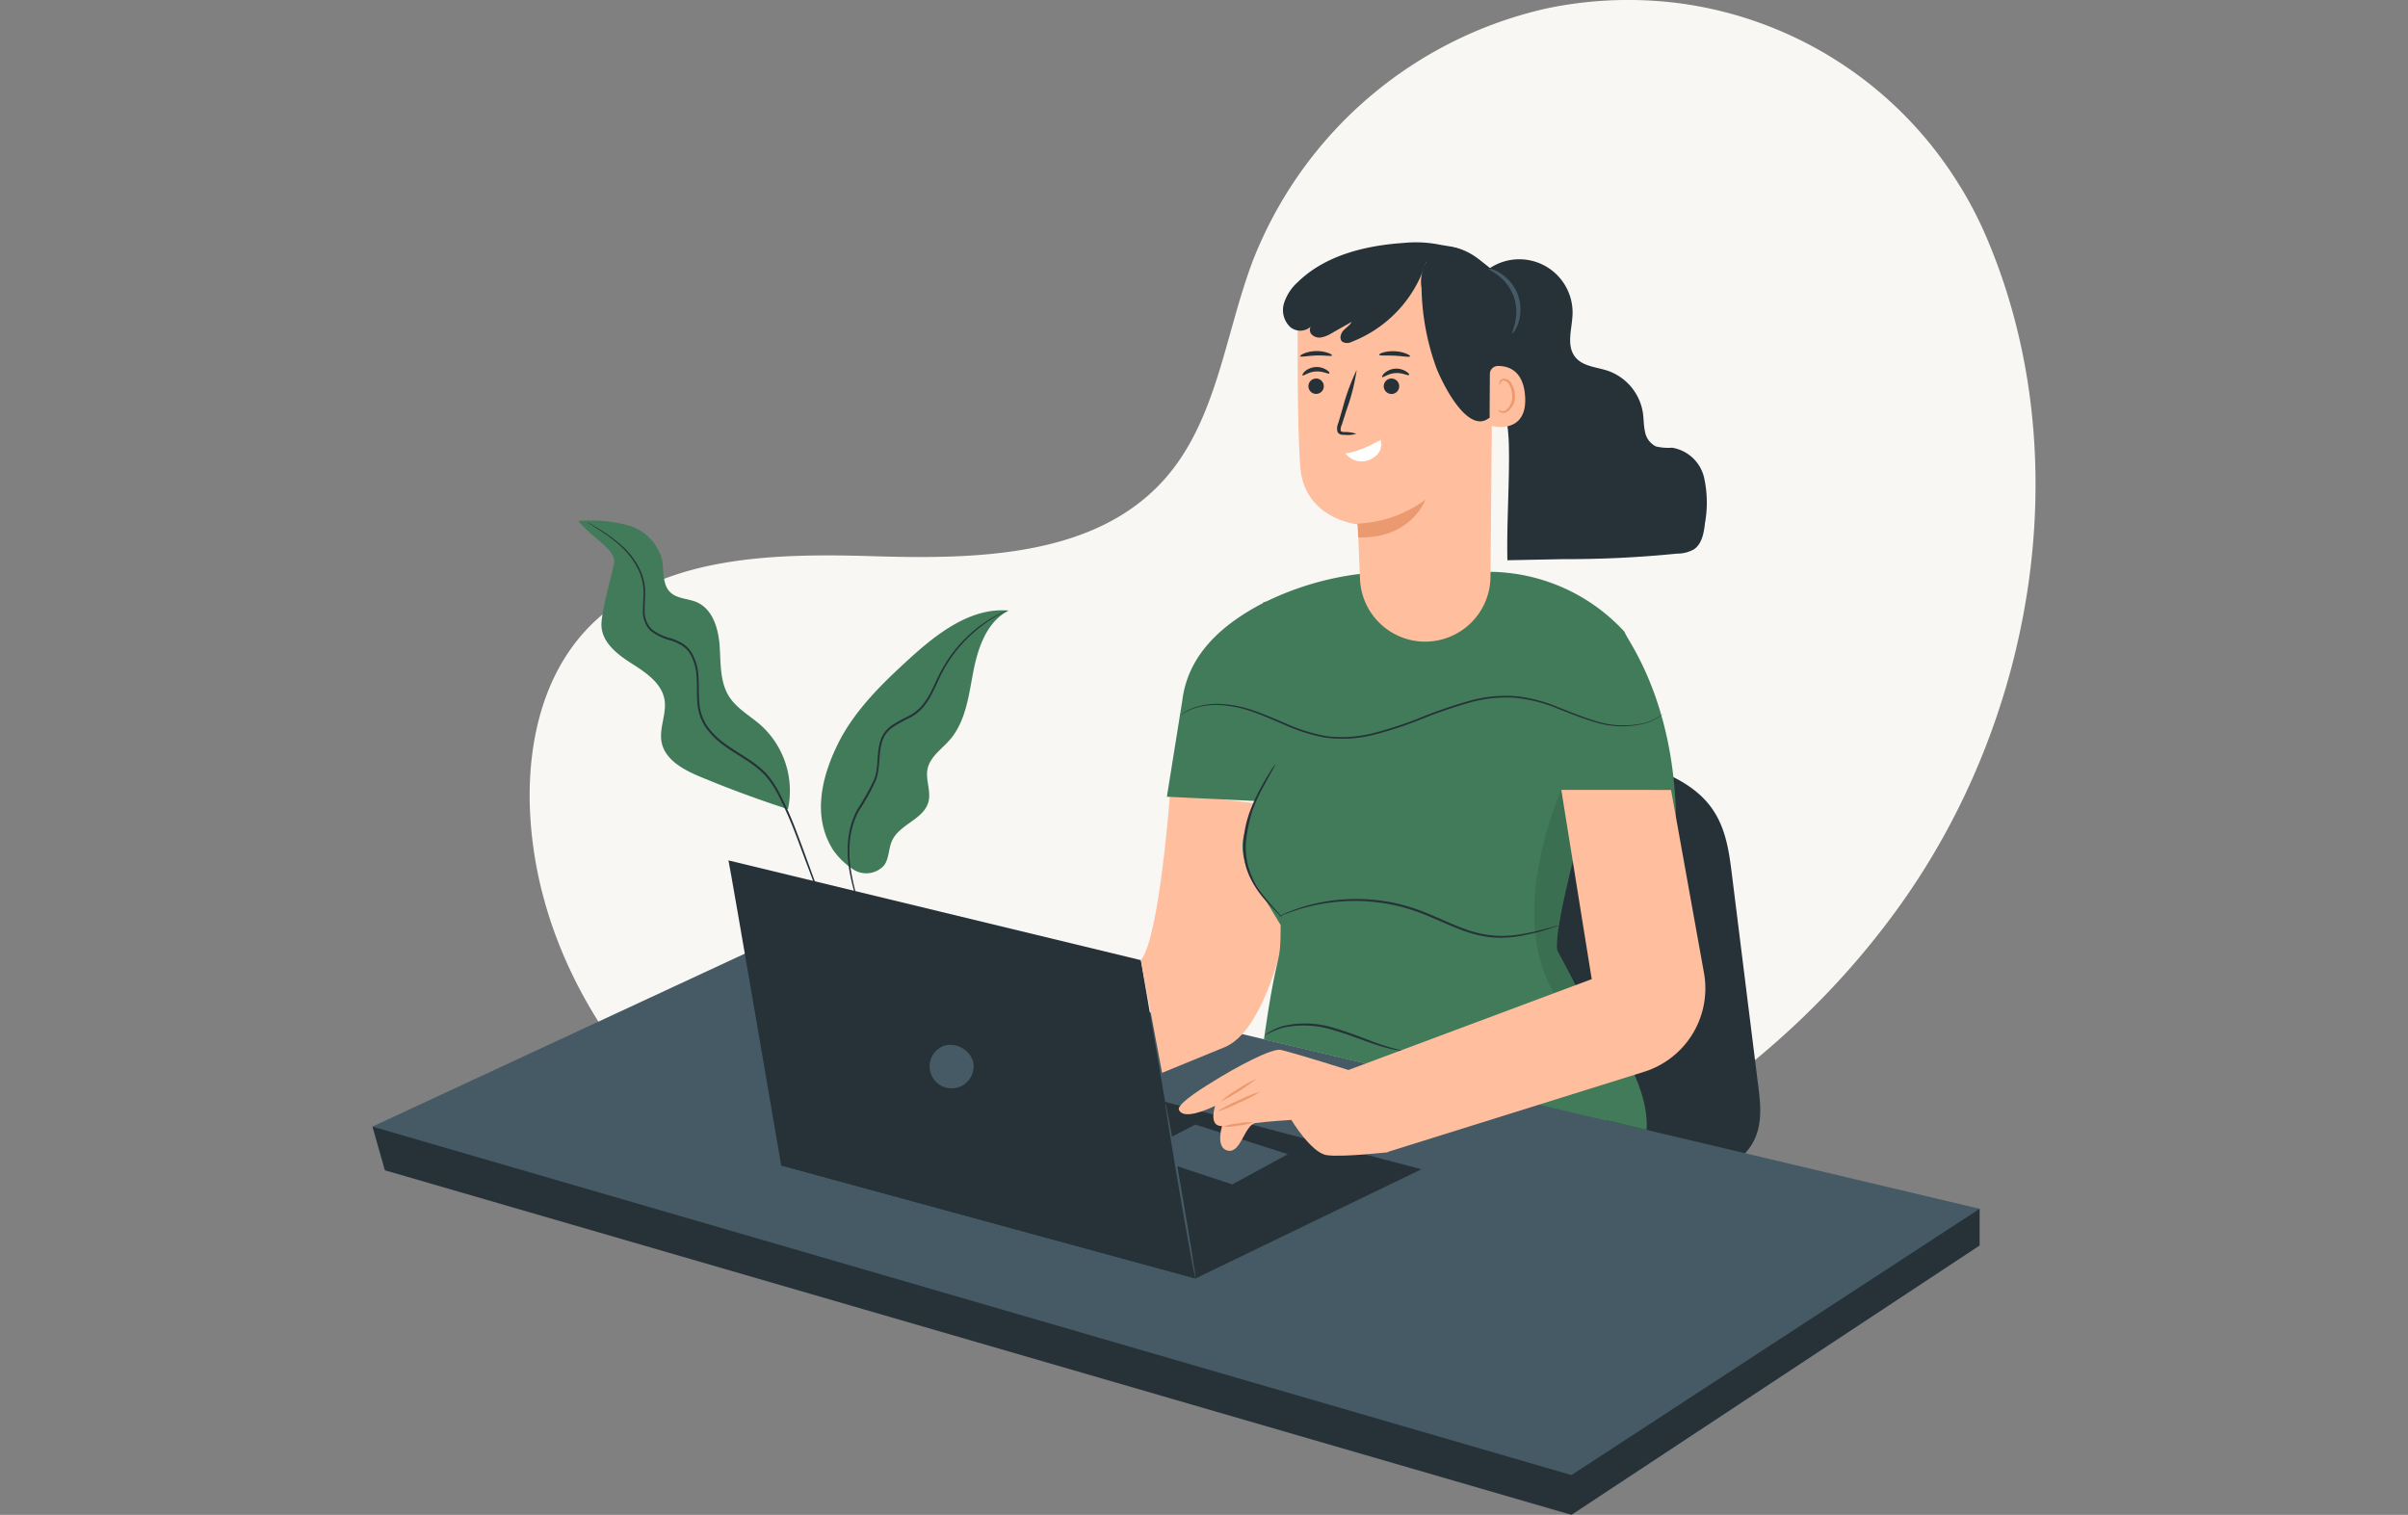 <svg xmlns="http://www.w3.org/2000/svg" xmlns:xlink="http://www.w3.org/1999/xlink" width="302" height="190" viewBox="0 0 302 190"><rect x="0" y="0" width="302" height="190" fill="#808080" stroke="none"/><defs><style>.a{fill:#bce0fd;}.b{clip-path:url(#a);}.c{fill:#f8f7f4;}.d{fill:#417b5a;}.e{fill:#263238;}.f{fill:#455a64;}.g{fill:#ffbe9d;}.h{opacity:0.1;}.i{fill:#fff;}.j{fill:#eb996e;}</style><clipPath id="a"><rect class="a" width="302" height="190" transform="translate(600 551)"/></clipPath></defs><g class="b" transform="translate(-600 -551)"><g transform="translate(625.433 500.052)"><path class="c" d="M220.42,74.355a48.246,48.246,0,0,1,3.213,6.2c11.3,26.252,6.651,58.225-9.415,81.987-16.886,24.946-44.986,41.092-74.521,46.973-21.09,4.2-43.776,3.347-63.044-6.2S42.217,174.588,41.06,153.1c-.439-8.114,1.285-16.725,6.694-22.777,8.644-9.672,23.393-10.009,36.358-9.613s27.7.1,36.39-9.533c6.673-7.4,7.653-18.139,11.166-27.463a51.694,51.694,0,0,1,36.979-31.731,49.886,49.886,0,0,1,16.918-.573A48.752,48.752,0,0,1,220.42,74.371Z"/><path class="d" d="M47.128,116.31c1.773,2.228,4.772,3.551,4.445,5.318-.295,1.575-1.7,6.336-1.569,7.931.166,2.078,2.073,3.524,3.829,4.638s3.711,2.437,4.07,4.488c.311,1.773-.707,3.588-.359,5.355.434,2.239,2.79,3.481,4.895,4.354q5.393,2.244,10.952,4.043A11.107,11.107,0,0,0,70,141.92c-1.36-1.2-3.047-2.1-4.011-3.636-1.151-1.837-1.018-4.156-1.167-6.314s-.862-4.606-2.844-5.479c-1.1-.487-2.485-.423-3.347-1.259-1.071-1.034-.75-2.785-1.071-4.236a6.143,6.143,0,0,0-4.252-4.167,18.226,18.226,0,0,0-6.175-.536"/><path class="d" d="M78.966,157.408c-2.464-4-1.435-8.8.621-13.024s5.5-7.589,8.965-10.754,7.749-6.534,12.51-6.095c-2.731,1.376-3.851,4.654-4.429,7.664s-.948,6.255-2.967,8.569c-1.012,1.157-2.453,2.1-2.769,3.61-.284,1.366.466,2.806.107,4.15-.584,2.185-3.62,2.8-4.557,4.857-.455,1-.359,2.217-1,3.1a3.007,3.007,0,0,1-3.749.589,9.14,9.14,0,0,1-2.9-2.913"/><path class="e" d="M79.882,168.7a16.689,16.689,0,0,1-1.242-2.223c-.718-1.478-1.607-3.685-2.613-6.427-.536-1.376-1.071-2.881-1.687-4.483a47,47,0,0,0-2.228-5.007,11.916,11.916,0,0,0-1.644-2.421,13.431,13.431,0,0,0-2.4-1.9c-.878-.573-1.8-1.114-2.678-1.762a9.581,9.581,0,0,1-2.362-2.356,6.271,6.271,0,0,1-1.012-3.187c-.08-1.1,0-2.174-.1-3.213a6.159,6.159,0,0,0-.873-2.876,3.256,3.256,0,0,0-1.055-.991,6.427,6.427,0,0,0-1.317-.584,6.752,6.752,0,0,1-2.565-1.253,3.438,3.438,0,0,1-.905-2.533c0-.873.1-1.7.07-2.485a6.534,6.534,0,0,0-.471-2.2,9.308,9.308,0,0,0-2.228-3.186,17.367,17.367,0,0,0-2.324-1.842c-.675-.455-1.216-.793-1.58-1.023l-.412-.262a.814.814,0,0,1-.139-.1l.15.075.428.241c.375.214.926.536,1.607.98a16.939,16.939,0,0,1,2.372,1.821,9.372,9.372,0,0,1,2.3,3.213,6.609,6.609,0,0,1,.5,2.265c.032.814-.07,1.644-.054,2.5a3.213,3.213,0,0,0,.846,2.356,6.468,6.468,0,0,0,2.48,1.184,7.037,7.037,0,0,1,1.371.605,3.556,3.556,0,0,1,1.119,1.071,6.346,6.346,0,0,1,.916,2.994c.091,1.071.027,2.142.112,3.213a5.987,5.987,0,0,0,.964,3.053,9.318,9.318,0,0,0,2.3,2.287c.868.637,1.794,1.178,2.678,1.762a13.545,13.545,0,0,1,2.447,1.939,12.414,12.414,0,0,1,1.682,2.49,47.084,47.084,0,0,1,2.212,5.045c.621,1.607,1.157,3.117,1.66,4.493,1,2.753,1.837,4.965,2.522,6.453.353.734.621,1.312.841,1.682.1.177.171.321.236.434a.691.691,0,0,1,.08.166Z"/><path class="e" d="M100.95,127.46a2.319,2.319,0,0,1-.423.23c-.278.139-.691.353-1.2.659a18.043,18.043,0,0,0-3.9,3.149,17.594,17.594,0,0,0-2.1,2.747,18.8,18.8,0,0,0-.921,1.7c-.284.6-.536,1.232-.878,1.864a9.147,9.147,0,0,1-1.184,1.848,5.891,5.891,0,0,1-1.821,1.392,17.813,17.813,0,0,0-2.024,1.135,3.4,3.4,0,0,0-1.317,1.853c-.45,1.526-.209,3.181-.728,4.686a25.482,25.482,0,0,1-2.142,3.883,9.865,9.865,0,0,0-1.146,3.749,14.4,14.4,0,0,0,.07,3.454,29.991,29.991,0,0,0,1.194,4.89c.177.536.316.985.418,1.307a2.549,2.549,0,0,1,.129.461.472.472,0,0,1-.054-.107q-.048-.139-.129-.337c-.112-.289-.273-.728-.466-1.291a27.387,27.387,0,0,1-1.285-4.895,14.412,14.412,0,0,1-.107-3.5,9.988,9.988,0,0,1,1.151-3.856,31.135,31.135,0,0,0,2.142-3.845c.536-1.43.252-3.063.718-4.681a3.7,3.7,0,0,1,1.419-2,18.452,18.452,0,0,1,2.062-1.151,5.677,5.677,0,0,0,1.746-1.328,8.954,8.954,0,0,0,1.157-1.789c.316-.621.594-1.248.889-1.853a18.623,18.623,0,0,1,.943-1.714,17.614,17.614,0,0,1,2.142-2.763,17.036,17.036,0,0,1,3.99-3.1,12.886,12.886,0,0,1,1.232-.616,3.6,3.6,0,0,1,.428-.177Z"/><path class="e" d="M160.878,146.306c5.023-.434,10.127-.868,15.124-.268s9.945,2.394,12.655,5.521c2.276,2.63,2.721,5.891,3.106,8.97l3.31,26.59c.284,2.255.536,4.595-.461,6.737-2.206,4.686-10.331,6.9-16.805,5.436a19.954,19.954,0,0,1-13.469-10.422c-2.308-4.659-2.6-9.7-2.871-14.653l-1.473-26.943.653-.428"/><path class="e" d="M21.277,192.25l1.558,5.479,148.818,43.219,51.188-33.782V202.56Z"/><path class="f" d="M74.66,167.455l148.18,35.105-51.187,33.4L21.277,192.25Z"/><path class="e" d="M152.839,197.6l-28.341,13.7L72.54,197.124l25.508-13.935Z"/><path class="f" d="M121.59,197.017l7.524,2.485,6.967-3.786-11.595-3.722-6.769,3.513Z"/><path class="e" d="M65.926,158.864c.236.943,6.614,38.259,6.614,38.259l51.948,14.171-6.839-39.92Z"/><path class="f" d="M120.717,189.257c.075,0,.985,4.911,2.03,10.995s1.832,11.032,1.751,11.043-.98-4.911-2.024-10.995S120.642,189.267,120.717,189.257Z"/><path class="f" d="M96.607,184.094a2.759,2.759,0,1,1-3.69-1.971A2.978,2.978,0,0,1,96.607,184.094Z"/><path class="g" d="M117.649,171.375c2.314-2.678,3.658-20.886,3.658-20.886l17.137,1.928h0s-2.469,26.676-10.3,29.878l-7.835,3.213"/><path class="d" d="M173.951,177.089s7.583,8.5,7.128,15.579l-13.458-3.213,5.189-12.387"/><path class="d" d="M184.763,153.305c-.332-14.883-6.212-22.166-6.453-23.109a23.2,23.2,0,0,0-17.137-7.53l-15.975.257a37.113,37.113,0,0,0-11.814,3.465l-.4.112v.08c-4.52,2.362-9.372,6.036-10.138,12.232l-1.933,12.066,11.107.536h0c-1.13,4.038-2.378,4.557-1.071,8.542l4.231,7.021c0,5.6-.375,2.206-2.094,14.347L176,191.5c2.49-2.453.594-9.1-6.046-21.192-.991-1.81,4.156-20.019,4.156-20.019l9.586,3.326"/><path class="e" d="M134.529,146.8a4.986,4.986,0,0,1-.386.76c-.268.482-.653,1.167-1.109,2.03a17.221,17.221,0,0,0-2.223,7.182,9.029,9.029,0,0,0,.734,4.043,13.125,13.125,0,0,0,1.816,2.871c.616.755,1.151,1.333,1.516,1.746a4.728,4.728,0,0,1,.536.648,5.482,5.482,0,0,1-.616-.594c-.386-.386-.948-.948-1.607-1.7a12.42,12.42,0,0,1-1.9-2.887,9.034,9.034,0,0,1-.782-4.161,13.25,13.25,0,0,1,.862-4.14,22.685,22.685,0,0,1,1.467-3.122c.477-.857.894-1.532,1.184-1.992A5.324,5.324,0,0,1,134.529,146.8Z"/><path class="e" d="M183.2,140.431l-.123.107c-.086.064-.209.171-.38.295a6.674,6.674,0,0,1-1.666.809,11.4,11.4,0,0,1-6.732-.22c-1.382-.407-2.844-1.007-4.413-1.607a18.788,18.788,0,0,0-5.163-1.333,16.6,16.6,0,0,0-5.837.589,60.389,60.389,0,0,0-6.025,2.067,47.128,47.128,0,0,1-6.084,1.992,16.066,16.066,0,0,1-5.95.343,21.785,21.785,0,0,1-5.147-1.607c-1.553-.664-2.983-1.307-4.343-1.751a14.636,14.636,0,0,0-3.749-.734,9.307,9.307,0,0,0-2.871.289,7.621,7.621,0,0,0-2.228,1.071s.037-.037.123-.107.214-.166.391-.284a6.925,6.925,0,0,1,1.682-.766,9.1,9.1,0,0,1,2.913-.343,14.374,14.374,0,0,1,3.813.7c1.376.434,2.817,1.071,4.37,1.724a22,22,0,0,0,5.1,1.607,15.836,15.836,0,0,0,5.853-.359,46.591,46.591,0,0,0,6.046-1.987,58.575,58.575,0,0,1,6.052-2.067,16.816,16.816,0,0,1,5.934-.584,18.882,18.882,0,0,1,5.216,1.371c1.575.611,3.021,1.216,4.386,1.633a11.617,11.617,0,0,0,6.646.305A7.605,7.605,0,0,0,183.2,140.431Z"/><path class="e" d="M170.031,167.037a1.608,1.608,0,0,1-.343.134l-1.007.321a26.957,26.957,0,0,1-3.792.905,13.925,13.925,0,0,1-2.678.161,12.854,12.854,0,0,1-3.058-.536c-2.1-.611-4.236-1.73-6.566-2.619a24.547,24.547,0,0,0-3.492-1,26.4,26.4,0,0,0-3.358-.423,24.3,24.3,0,0,0-5.714.391,23.343,23.343,0,0,0-3.749,1.034c-.434.139-.76.295-.985.375a1.606,1.606,0,0,1-.353.118,3.459,3.459,0,0,1,.332-.171c.22-.1.536-.262.969-.423a20.919,20.919,0,0,1,3.749-1.125,23.563,23.563,0,0,1,5.762-.455,26.007,26.007,0,0,1,3.4.412,24.245,24.245,0,0,1,3.535,1.012c2.356.894,4.472,2.014,6.544,2.63a12.965,12.965,0,0,0,2.994.536,14.167,14.167,0,0,0,2.678-.123,31,31,0,0,0,3.786-.814l1.023-.273A1.557,1.557,0,0,1,170.031,167.037Z"/><path class="e" d="M150.574,182.75a2.727,2.727,0,0,1-.712-.075,16.155,16.155,0,0,1-1.907-.45c-1.607-.439-3.7-1.35-6.095-2.057a12.4,12.4,0,0,0-6.293-.343,9.255,9.255,0,0,0-2.415,1.039.691.691,0,0,1,.134-.129,3.368,3.368,0,0,1,.434-.311,6.427,6.427,0,0,1,1.8-.793,12.053,12.053,0,0,1,6.427.268c2.442.712,4.5,1.649,6.073,2.142.782.252,1.425.428,1.869.536A3.936,3.936,0,0,1,150.574,182.75Z"/><g class="h"><path d="M170.379,150.017s-6.994,15.418-.894,25.5l2.86-1.071-2.394-4.177a4.665,4.665,0,0,1-.08-1.939c.353-2.2,1.034-5.779,1.944-9.388Z"/></g><path class="e" d="M158.7,94.363c3.449,3.01,4.986,7.744,5.1,12.318s-.289,9.763-.182,14.535l6.994-.139a138.9,138.9,0,0,0,14.283-.691,4.284,4.284,0,0,0,2.115-.536c1.018-.691,1.248-2.067,1.387-3.288a14.479,14.479,0,0,0-.123-5.762,4.937,4.937,0,0,0-4.011-3.7,6.522,6.522,0,0,1-2.024-.161,2.555,2.555,0,0,1-1.366-1.869c-.177-.782-.15-1.607-.268-2.389a6.678,6.678,0,0,0-4.375-5.222c-1.435-.487-3.165-.536-4.108-1.735-1.146-1.441-.4-3.524-.332-5.355a6.684,6.684,0,0,0-10.823-5.463"/><path class="g" d="M153.295,131.428h0a8.189,8.189,0,0,1-8.162-7.84c-.15-3.524-.273-6.866-.273-6.866s-6.743-.627-7.225-7.273-.278-21.99-.278-21.99h0a23.157,23.157,0,0,1,23.409,1.483l1.034.7-.305,33.664a8.194,8.194,0,0,1-8.2,8.119Z"/><path class="e" d="M140.313,100.067a.964.964,0,1,0-.686.286A.969.969,0,0,0,140.313,100.067Z"/><path class="e" d="M137.925,98.032c.112.112.734-.434,1.649-.493s1.607.37,1.7.246-.07-.257-.375-.461a2.276,2.276,0,0,0-2.678.2C137.957,97.769,137.871,98,137.925,98.032Z"/><path class="e" d="M148.523,98.6a.969.969,0,1,0,1.35.236.969.969,0,0,0-1.35-.236Z"/><path class="e" d="M147.918,98.235c.112.112.734-.434,1.649-.493s1.607.37,1.7.246-.07-.257-.37-.461a2.278,2.278,0,0,0-2.678.2C147.95,97.973,147.864,98.187,147.918,98.235Z"/><path class="e" d="M144.667,105.353a4.488,4.488,0,0,0-1.5-.22c-.241,0-.434-.054-.455-.182a1.258,1.258,0,0,1,.129-.7c.2-.621.4-1.248.611-1.907a25.466,25.466,0,0,0,1.264-4.991,26.411,26.411,0,0,0-1.767,4.82c-.193.664-.38,1.3-.568,1.917a1.537,1.537,0,0,0-.07,1.007.637.637,0,0,0,.434.359,1.666,1.666,0,0,0,.412.027A3.562,3.562,0,0,0,144.667,105.353Z"/><path class="i" d="M147.709,106.183c.921-.627-2.544,1.558-4.413,1.607a2.528,2.528,0,0,0,3.047.819C148.293,107.736,147.709,106.183,147.709,106.183Z"/><path class="j" d="M144.822,116.626a15.461,15.461,0,0,0,8.515-3s-1.751,4.916-8.424,4.724Z"/><path class="e" d="M161.333,103.36c-2.4,1.939-5.318-3.079-6.609-6.223A30.883,30.883,0,0,1,152.85,87.08a4.96,4.96,0,0,1,.578-3.24c.653-.884.926.15,1.751-.664,1.419-1.4.07-1.408,1.489-1.237,2.426.295,7.712,4.5,8.156,7.042a24.926,24.926,0,0,1-.273,7.717c-.166,1.167-.332,2.34-.493,3.508a5.736,5.736,0,0,1-.7,2.367,1.693,1.693,0,0,1-2.03.787"/><path class="g" d="M161.419,97.86a1.007,1.007,0,0,1,.959-1.007c1.242-.032,3.272.461,3.465,3.888.273,4.89-4.434,3.668-4.45,3.529S161.408,99.767,161.419,97.86Z"/><path class="j" d="M162.469,102.348a2,2,0,0,0,.236.112.825.825,0,0,0,.637,0,2.113,2.113,0,0,0,.873-1.944,2.806,2.806,0,0,0-.305-1.21,1,1,0,0,0-.68-.616.423.423,0,0,0-.487.262c-.059.139,0,.236-.048.246s-.112-.08-.08-.284a.535.535,0,0,1,.171-.316.643.643,0,0,1,.466-.15,1.194,1.194,0,0,1,.932.707,2.876,2.876,0,0,1,.375,1.35,2.253,2.253,0,0,1-1.13,2.18.889.889,0,0,1-.782-.086C162.485,102.466,162.453,102.359,162.469,102.348Z"/><path class="e" d="M153.4,83.872a15.675,15.675,0,0,1-9.313,9.95,1.226,1.226,0,0,1-1.157,0c-.407-.321-.252-1,.091-1.387s.819-.664,1.071-1.119l-2.49,1.408a3.984,3.984,0,0,1-1.285.536,1.366,1.366,0,0,1-1.28-.4.83.83,0,0,1,.171-1.216,1.965,1.965,0,0,1-2.833.316,2.929,2.929,0,0,1-.777-2.967,6.014,6.014,0,0,1,1.746-2.678c3.444-3.353,8.451-4.568,13.244-4.895a15.338,15.338,0,0,1,4.429.193c1.446.321,3.685.2,6.293,3.058"/><path class="e" d="M141.631,95.531c-.054.155-.926-.043-2,0s-1.949.241-2.008.1.8-.632,1.992-.653S141.689,95.4,141.631,95.531Z"/><path class="e" d="M151.415,95.643c-.054.15-.9-.037-1.939-.086s-1.9.043-1.939-.112.83-.5,1.965-.445S151.468,95.5,151.415,95.643Z"/><path class="f" d="M164.22,92.773c-.08-.048.182-.536.37-1.371a5.891,5.891,0,0,0-.177-3.261,5.961,5.961,0,0,0-1.939-2.63c-.68-.536-1.194-.734-1.162-.819s.594,0,1.387.5a5.393,5.393,0,0,1,2.271,6.319C164.664,92.382,164.268,92.81,164.22,92.773Z"/><path class="g" d="M170.379,150.017l3.813,23.741-30.7,11.466,4.97,10.25,32.309-10.1a10.963,10.963,0,0,0,7.5-12.4l-4.129-22.948Z"/><path class="g" d="M143.676,185.154s-5.714-1.821-8.456-2.522c-1.071-.273-5.639,2.142-8.8,4.145,0,0-4.349,2.581-4,3.374.386.878,1.992.7,4.547-.5,0,0-.894,2.587.862,2.533,0,0-.873,2.8.771,3.09s2.03-3.283,3.476-3.476,4.445-.386,4.445-.386,2.49,4.129,4.424,4.418,7.69-.364,7.69-.364Z"/><path class="j" d="M132.109,186.29a25.256,25.256,0,0,1-4.488,2.828,13.143,13.143,0,0,1,2.142-1.532,12.977,12.977,0,0,1,2.346-1.3Z"/><path class="j" d="M132.6,187.88a16.2,16.2,0,0,1-2.635,1.371,15.977,15.977,0,0,1-2.747,1.114,15.532,15.532,0,0,1,2.63-1.371,15.927,15.927,0,0,1,2.753-1.114Z"/><path class="j" d="M131.712,191.725a6.426,6.426,0,0,1-1.832.391,6.518,6.518,0,0,1-1.885.145,6.293,6.293,0,0,1,1.832-.4,6.394,6.394,0,0,1,1.885-.139Z"/></g></g></svg>